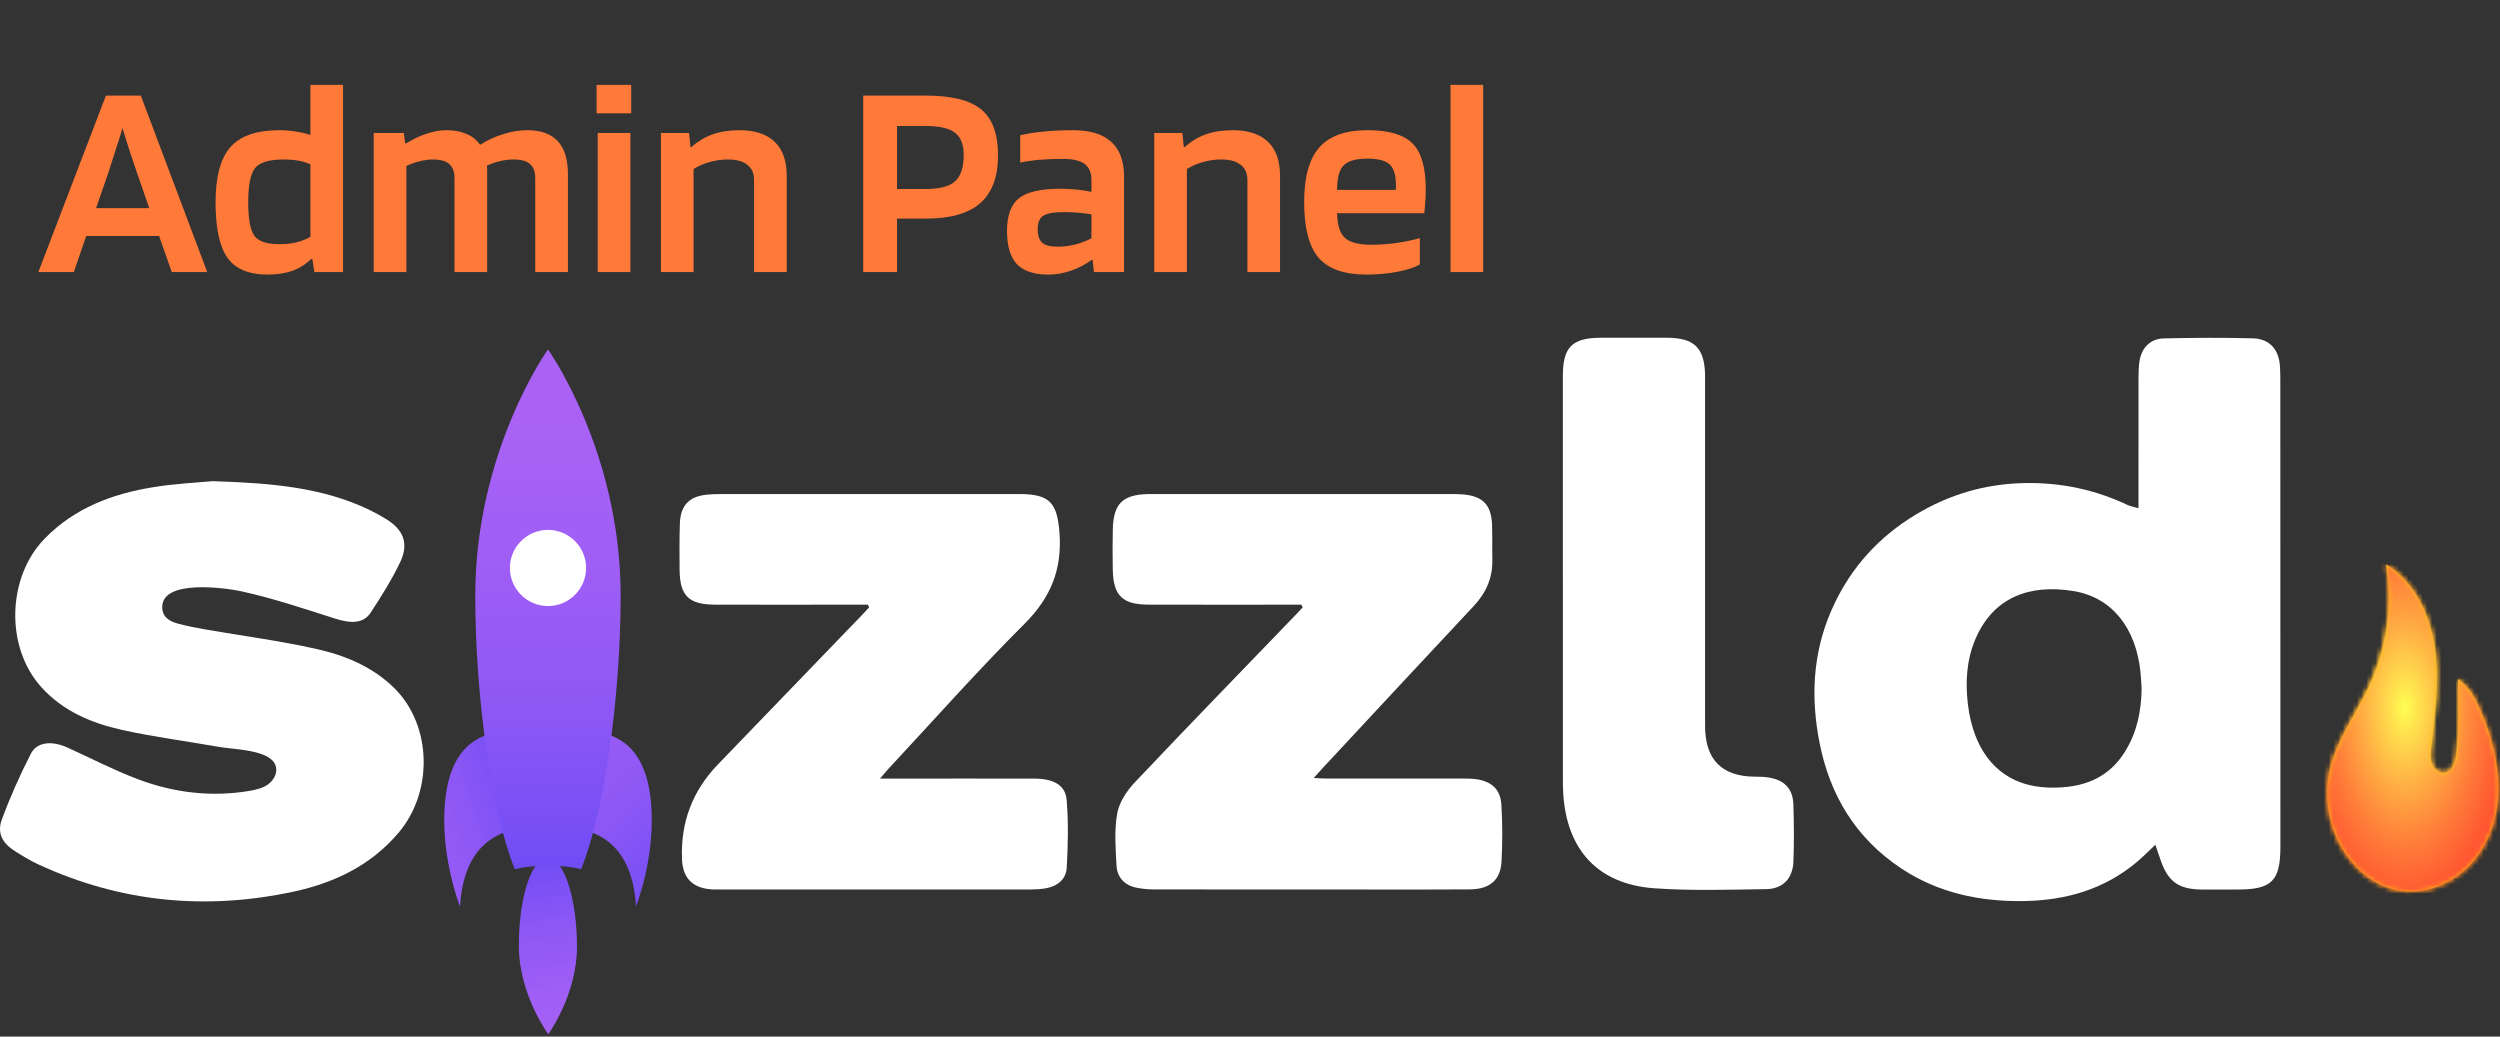 <svg width="533" height="221" viewBox="0 0 533 221" fill="none" xmlns="http://www.w3.org/2000/svg">
<rect x="0" y="0" width="533" height="221" fill="#333333" stroke="none"/>
<path d="M15.74 58H8.18L22.58 20.38H30.02L44.18 58H36.62L33.92 50.32H18.38L15.74 58ZM26.12 27.28C25.68 28.8 25.18 30.4 24.62 32.08C24.1 33.76 23.6 35.32 23.12 36.76L20.48 44.38H31.82L29.18 36.76C28.74 35.48 28.24 34 27.68 32.32C27.12 30.6 26.6 28.92 26.12 27.28ZM66.178 18.1H73.138V58H67.018L66.598 55.24H66.298C65.178 56.36 63.838 57.2 62.278 57.76C60.758 58.28 58.998 58.54 56.998 58.54C53.038 58.54 50.198 57.34 48.478 54.94C46.798 52.54 45.958 48.6 45.958 43.12C45.958 37.72 46.998 33.82 49.078 31.42C51.198 28.98 54.678 27.76 59.518 27.76C60.798 27.76 61.998 27.86 63.118 28.06C64.278 28.22 65.298 28.46 66.178 28.78V18.1ZM60.478 34C57.398 34 55.358 34.62 54.358 35.86C53.398 37.1 52.918 39.52 52.918 43.12C52.918 46.6 53.338 48.96 54.178 50.2C55.058 51.44 56.838 52.06 59.518 52.06C60.798 52.06 61.998 51.94 63.118 51.7C64.238 51.42 65.258 51.02 66.178 50.5V35.02C65.338 34.66 64.458 34.4 63.538 34.24C62.618 34.08 61.598 34 60.478 34ZM86.639 58H79.679V28.36H86.099L86.399 30.58H86.579C88.139 29.62 89.619 28.92 91.019 28.48C92.459 28 93.859 27.76 95.219 27.76C96.859 27.76 98.259 28.02 99.419 28.54C100.619 29.02 101.579 29.78 102.299 30.82H102.479C103.959 29.86 105.559 29.12 107.279 28.6C109.039 28.04 110.759 27.76 112.439 27.76C115.319 27.76 117.479 28.54 118.919 30.1C120.359 31.66 121.079 33.98 121.079 37.06V58H114.119V37.96C114.119 36.6 113.739 35.6 112.979 34.96C112.259 34.32 111.099 34 109.499 34C108.539 34 107.559 34.12 106.559 34.36C105.559 34.6 104.639 34.92 103.799 35.32C103.839 35.52 103.859 35.74 103.859 35.98C103.859 36.22 103.859 36.58 103.859 37.06V58H96.899V37.96C96.899 36.6 96.519 35.6 95.759 34.96C95.039 34.32 93.879 34 92.279 34C91.439 34 90.539 34.12 89.579 34.36C88.659 34.56 87.679 34.9 86.639 35.38V58ZM134.573 24.16H127.193V18.1H134.573V24.16ZM134.393 58H127.433V28.36H134.393V58ZM147.869 58H140.909V28.36H146.909L147.209 31.36H147.389C148.789 30.12 150.289 29.22 151.889 28.66C153.529 28.06 155.449 27.76 157.649 27.76C160.929 27.76 163.429 28.58 165.149 30.22C166.869 31.86 167.729 34.28 167.729 37.48V58H160.769V38.38C160.769 36.94 160.289 35.86 159.329 35.14C158.409 34.38 157.029 34 155.189 34C153.869 34 152.589 34.18 151.349 34.54C150.109 34.86 148.949 35.36 147.869 36.04V58ZM191.241 46.6V58H184.041V20.38H197.301C202.861 20.38 206.821 21.36 209.181 23.32C211.581 25.28 212.781 28.54 212.781 33.1C212.781 37.7 211.521 41.1 209.001 43.3C206.521 45.5 202.681 46.6 197.481 46.6H191.241ZM205.461 33.1C205.461 30.82 204.841 29.22 203.601 28.3C202.401 27.34 200.301 26.86 197.301 26.86H191.241V40.3H197.301C200.301 40.3 202.401 39.76 203.601 38.68C204.841 37.56 205.461 35.7 205.461 33.1ZM223.514 58.54C220.474 58.54 218.234 57.8 216.794 56.32C215.394 54.8 214.694 52.44 214.694 49.24C214.694 45.96 215.534 43.64 217.214 42.28C218.934 40.92 221.874 40.24 226.034 40.24C227.194 40.24 228.374 40.3 229.574 40.42C230.774 40.54 231.814 40.7 232.694 40.9V38.38C232.694 36.82 232.214 35.68 231.254 34.96C230.294 34.24 228.774 33.88 226.694 33.88C224.814 33.88 223.134 33.94 221.654 34.06C220.214 34.18 218.834 34.38 217.514 34.66V28.84C219.034 28.48 220.674 28.22 222.434 28.06C224.234 27.86 226.354 27.76 228.794 27.76C232.434 27.76 235.154 28.6 236.954 30.28C238.754 31.92 239.654 34.4 239.654 37.72V58H233.234L232.934 55.36H232.814C231.534 56.32 230.054 57.1 228.374 57.7C226.734 58.26 225.114 58.54 223.514 58.54ZM226.874 45.22C224.714 45.22 223.234 45.48 222.434 46C221.634 46.48 221.234 47.42 221.234 48.82C221.234 50.18 221.554 51.16 222.194 51.76C222.874 52.32 224.014 52.6 225.614 52.6C226.774 52.6 227.994 52.44 229.274 52.12C230.594 51.76 231.734 51.32 232.694 50.8V45.7C231.734 45.54 230.774 45.42 229.814 45.34C228.894 45.26 227.914 45.22 226.874 45.22ZM253.045 58H246.085V28.36H252.085L252.385 31.36H252.565C253.965 30.12 255.465 29.22 257.065 28.66C258.705 28.06 260.625 27.76 262.825 27.76C266.105 27.76 268.605 28.58 270.325 30.22C272.045 31.86 272.905 34.28 272.905 37.48V58H265.945V38.38C265.945 36.94 265.465 35.86 264.505 35.14C263.585 34.38 262.205 34 260.365 34C259.045 34 257.765 34.18 256.525 34.54C255.285 34.86 254.125 35.36 253.045 36.04V58ZM302.708 50.74V56.38C301.708 56.98 300.128 57.5 297.968 57.94C295.848 58.34 293.628 58.54 291.308 58.54C286.588 58.54 283.188 57.34 281.108 54.94C279.068 52.54 278.048 48.58 278.048 43.06C278.048 37.74 279.128 33.86 281.288 31.42C283.448 28.98 286.868 27.76 291.548 27.76C296.068 27.76 299.268 28.7 301.148 30.58C303.028 32.46 303.968 35.68 303.968 40.24C303.968 41.08 303.948 41.86 303.908 42.58C303.868 43.26 303.788 44.22 303.668 45.46H285.068C285.108 47.94 285.648 49.68 286.688 50.68C287.768 51.68 289.668 52.18 292.388 52.18C294.188 52.18 296.048 52.04 297.968 51.76C299.888 51.48 301.468 51.14 302.708 50.74ZM291.548 33.82C289.108 33.82 287.408 34.3 286.448 35.26C285.528 36.22 285.068 37.96 285.068 40.48H297.608V39.22C297.568 37.18 297.108 35.78 296.228 35.02C295.348 34.22 293.788 33.82 291.548 33.82ZM316.209 18.1V58H309.249V18.1H316.209Z" fill="#FF7938"/>
<path d="M45.336 102.584C57.995 102.986 68.716 103.911 78.704 108.678C79.909 109.254 81.079 109.918 82.222 110.607C86.029 112.895 87.225 115.863 85.313 119.862C83.523 123.607 81.297 127.16 79.01 130.635C77.508 132.914 74.924 132.992 71.501 131.901C64.858 129.788 58.222 127.544 51.43 126.06C48.008 125.318 34.746 123.494 34.589 129.317C34.528 131.508 36.082 132.46 37.898 132.949C39.836 133.464 41.809 133.857 43.782 134.197C51.622 135.559 59.532 136.589 67.285 138.318C73.553 139.706 79.534 142.15 84.213 146.856C92.044 154.74 92.402 168.743 84.999 177.509C79.123 184.476 71.292 188.221 62.631 190.089C43.878 194.131 25.641 192.385 8.145 184.275C6.399 183.463 4.731 182.45 3.107 181.411C0.497 179.744 -0.664 177.596 0.383 174.75C2.147 169.957 4.251 165.251 6.573 160.703C7.865 158.171 11.035 157.865 14.361 159.367C19.363 161.637 24.261 164.186 29.386 166.124C37.095 169.031 45.118 169.992 53.316 168.595C54.678 168.359 56.188 167.975 57.236 167.163C58.476 166.203 59.34 164.605 58.685 163.042C57.349 159.821 49.815 159.786 46.96 159.28C39.932 158.04 32.826 157.141 25.876 155.587C19.433 154.146 13.374 151.571 8.8 146.489C1.108 137.977 1.484 123.109 9.498 114.859C15.863 108.311 23.929 105.282 32.677 103.868C37.462 103.091 42.316 102.872 45.336 102.584Z" fill="white"/>
<path d="M277.448 128.92H275.056C265.007 128.92 254.95 128.938 244.892 128.912C239.296 128.903 237.349 126.991 237.245 121.438C237.192 118.531 237.175 115.624 237.253 112.726C237.402 107.417 239.349 105.497 244.613 105.34C245.058 105.331 245.512 105.331 245.957 105.331H309.628C310.449 105.331 311.27 105.348 312.082 105.427C316.115 105.802 317.922 107.653 318.097 111.739C318.202 114.271 318.114 116.803 318.167 119.334C318.245 123.193 316.848 126.38 314.212 129.191C303.412 140.707 292.674 152.283 281.918 163.833C281.42 164.366 280.94 164.916 280.085 165.868C281.289 165.92 282.049 165.99 282.8 165.99C292.482 165.99 302.164 165.99 311.837 165.99C312.806 165.99 313.784 165.99 314.736 166.121C318.062 166.61 319.913 168.312 320.105 171.665C320.332 175.672 320.349 179.714 320.122 183.721C319.895 187.659 317.582 189.579 313.417 189.614C306.119 189.675 298.82 189.641 291.522 189.641C276.409 189.641 261.288 189.641 246.167 189.623C244.84 189.623 243.487 189.51 242.195 189.239C239.733 188.715 238.187 187.021 238.048 184.594C237.838 180.893 237.55 177.077 238.179 173.472C238.598 171.097 240.195 168.644 241.907 166.837C253.212 154.876 264.684 143.081 276.104 131.225C276.654 130.649 277.186 130.064 277.736 129.479C277.631 129.287 277.535 129.104 277.448 128.912" fill="white"/>
<path d="M185.005 128.92H177.462C169.116 128.92 160.77 128.938 152.432 128.912C146.818 128.894 144.924 127.009 144.889 121.395C144.863 118.121 144.837 114.838 144.95 111.564C145.09 107.749 146.932 105.846 150.686 105.462C151.646 105.366 152.615 105.34 153.584 105.34C174.738 105.331 195.901 105.331 217.055 105.331H217.5C223.864 105.366 225.401 107.269 225.881 113.599C226.466 121.369 224.039 127.384 218.469 132.954C208.455 142.942 199.061 153.558 189.414 163.912C188.934 164.427 188.489 164.986 187.624 165.999H190.54C200.519 165.999 210.507 165.972 220.494 165.999C224.633 166.016 227.147 167.369 227.409 170.547C227.81 175.34 227.697 180.203 227.426 185.013C227.287 187.449 225.453 188.951 222.991 189.379C221.97 189.553 220.922 189.632 219.892 189.632C197.752 189.641 175.629 189.641 153.497 189.641C152.676 189.641 151.856 189.658 151.044 189.553C147.499 189.099 145.631 187.056 145.421 183.477C145.421 183.328 145.421 183.18 145.404 183.032C145.113 175.296 147.639 168.638 152.982 163.056C163.258 152.37 173.56 141.719 183.853 131.042C184.35 130.527 184.831 129.994 185.319 129.47C185.215 129.278 185.11 129.095 185.005 128.912" fill="white"/>
<path d="M333.2 124.163V80.153C333.2 73.99 335.182 72.016 341.345 72.008C346.042 72.008 350.73 71.99 355.419 72.008C361.216 72.034 363.381 74.155 363.52 79.891C363.538 80.485 363.52 81.079 363.52 81.681V154.737C363.52 161.96 367.097 165.577 374.25 165.589C375.211 165.589 376.188 165.607 377.14 165.772C380.449 166.331 382.221 168.147 382.343 171.456C382.483 175.542 382.509 179.645 382.352 183.731C382.212 187.276 380.1 189.51 376.564 189.563C368.602 189.676 360.604 189.947 352.677 189.38C340.734 188.515 334.064 181.26 333.287 169.291C333.217 168.173 333.208 167.056 333.208 165.947C333.208 152.013 333.208 138.088 333.208 124.163" fill="white"/>
<path d="M486.165 81.089C486.165 80.12 486.147 79.151 486.095 78.191C485.885 74.532 483.903 72.228 480.306 72.132C473.986 71.966 467.647 72.001 461.327 72.149C458.428 72.219 456.56 74.166 456.132 77.056C455.957 78.225 455.931 79.43 455.931 80.618C455.914 88.955 455.922 97.301 455.922 105.639V108.354C454.979 108.092 454.412 107.97 453.862 107.778C453.443 107.63 453.059 107.403 452.648 107.219C445.463 104.015 437.92 102.653 430.089 103.046C421.76 103.465 414.112 106.014 407.084 110.563C399.437 115.513 393.849 122.166 390.287 130.521C386.454 139.504 386.062 148.846 387.912 158.283C390.112 169.537 395.656 178.73 405.373 185.164C413.283 190.403 422.109 192.236 431.425 192.105C440.435 191.974 448.72 189.617 455.722 183.654C456.996 182.571 458.175 181.367 459.519 180.101C459.956 181.367 460.305 182.414 460.672 183.453C462.226 187.949 464.487 189.582 469.306 189.643C471.908 189.678 474.518 189.643 477.129 189.643C484.349 189.643 486.182 187.801 486.182 180.511C486.165 147.37 486.165 114.23 486.165 81.08M453.181 160.038C449.514 166.106 443.892 168 437.265 167.922C425.837 167.782 420.669 159.637 419.551 150.112C419.001 145.441 419.255 140.753 421.132 136.318C424.894 127.404 432.603 124.479 442.032 126.007C450.256 127.334 455.372 133.838 456.35 143.276C456.464 144.385 456.507 145.502 456.595 146.751C456.534 151.369 455.704 155.874 453.181 160.038Z" fill="white"/>
<path d="M504.856 146.768C502.089 152.565 498.134 157.908 496.72 164.167C495.375 170.113 496.536 176.591 499.871 181.698C502.429 185.618 506.367 188.787 510.95 189.756C516.965 191.022 523.417 188.255 527.363 183.54C527.739 183.086 528.097 182.615 528.437 182.134C535.194 172.444 532.846 159.689 528.009 149.736C527.119 147.903 525.958 146.218 524.072 144.777C524.072 150.103 524.316 155.437 523.697 160.745C523.496 162.465 522.806 164.586 521.077 164.752C519.916 164.866 518.869 163.897 518.476 162.797C518.092 161.697 518.205 160.483 518.336 159.322C519.122 152.268 520.117 145.126 519.104 138.107C518.092 131.079 514.748 124.025 508.689 120.323C510.295 129.237 508.75 138.596 504.856 146.768Z" fill="#FDC00F"/>
<mask id="mask0_5_689" style="mask-type:luminance" maskUnits="userSpaceOnUse" x="496" y="120" width="37" height="71">
<path d="M504.865 146.782C502.097 152.579 498.142 157.922 496.728 164.182C495.383 170.127 496.545 176.605 499.88 181.713C502.438 185.633 506.375 188.802 510.958 189.771C516.974 191.037 523.425 188.269 527.372 183.555C527.747 183.101 528.105 182.629 528.445 182.149C535.203 172.458 532.854 159.703 528.018 149.751C527.127 147.917 525.966 146.232 524.08 144.792C524.08 150.117 524.325 155.452 523.705 160.76C523.504 162.48 522.814 164.601 521.086 164.767C519.925 164.88 518.877 163.911 518.484 162.811C518.1 161.711 518.213 160.498 518.344 159.337C519.13 152.282 520.125 145.141 519.113 138.122C518.1 131.094 514.756 124.04 508.697 120.338C510.304 129.252 508.758 138.611 504.865 146.782Z" fill="white"/>
</mask>
<g mask="url(#mask0_5_689)">
<path d="M535.203 120.338H495.384V191.037H535.203V120.338Z" fill="#FDC00F"/>
</g>
<path d="M124.202 155.832C133.064 155.832 138.957 160.721 138.957 174.978C138.957 180.923 137.7 187.567 135.596 193.277C134.976 182.434 129.746 177.693 122.919 176.611L124.211 155.823L124.202 155.832Z" fill="url(#paint0_linear_5_689)"/>
<path d="M109.468 155.826C100.606 155.826 94.713 160.715 94.713 174.972C94.713 180.917 95.971 187.561 98.066 193.279C98.694 182.436 103.924 177.696 110.751 176.613L109.468 155.826Z" fill="url(#paint1_linear_5_689)"/>
<path d="M110.625 201.709C110.591 191.337 113.341 182.913 116.754 182.913C120.177 182.913 122.988 191.32 123.014 201.692C123.058 212.072 116.894 220.488 116.894 220.488C116.894 220.488 110.66 212.081 110.617 201.709H110.625Z" fill="url(#paint2_linear_5_689)"/>
<path d="M116.832 184.559C119.548 184.559 122.018 184.839 123.913 185.301C128.907 172.782 132.32 148.581 132.32 126.965C132.32 96.146 116.824 74.495 116.824 74.495C116.824 74.495 101.336 96.146 101.327 126.965C101.327 148.581 104.749 172.782 109.735 185.301C111.629 184.847 114.1 184.568 116.824 184.568L116.832 184.559Z" fill="url(#paint3_linear_5_689)"/>
<path d="M124.952 121.09C124.952 125.569 121.321 129.21 116.833 129.21C112.354 129.21 108.714 125.569 108.714 121.09C108.714 116.612 112.354 112.971 116.833 112.971C121.312 112.971 124.952 116.603 124.952 121.09Z" fill="white"/>
<mask id="mask1_5_689" style="mask-type:luminance" maskUnits="userSpaceOnUse" x="496" y="120" width="37" height="71">
<path d="M504.863 146.765C502.095 152.562 498.14 157.906 496.726 164.165C495.381 170.111 496.543 176.589 499.878 181.696C502.436 185.616 506.373 188.785 510.956 189.754C516.972 191.02 523.424 188.252 527.37 183.538C527.745 183.084 528.103 182.613 528.443 182.132C535.201 172.442 532.852 159.687 528.016 149.734C527.125 147.9 525.964 146.215 524.078 144.775C524.078 150.101 524.323 155.435 523.703 160.743C523.502 162.463 522.812 164.584 521.084 164.75C519.923 164.864 518.875 163.895 518.482 162.795C518.098 161.694 518.211 160.481 518.342 159.32C519.128 152.266 520.123 145.124 519.111 138.105C518.098 131.077 514.754 124.023 508.695 120.321C510.302 129.235 508.756 138.594 504.863 146.765Z" fill="white"/>
</mask>
<g mask="url(#mask1_5_689)">
<path d="M535.21 120.321H495.39V191.02H535.21V120.321Z" fill="url(#paint4_radial_5_689)"/>
</g>
<defs>
<linearGradient id="paint0_linear_5_689" x1="185.673" y1="230.958" x2="84.645" y2="122.185" gradientUnits="userSpaceOnUse">
<stop stop-color="#0021F5"/>
<stop offset="0.12" stop-color="#2A31F5"/>
<stop offset="0.25" stop-color="#5240F5"/>
<stop offset="0.39" stop-color="#734DF5"/>
<stop offset="0.53" stop-color="#8C57F5"/>
<stop offset="0.68" stop-color="#9F5EF5"/>
<stop offset="0.83" stop-color="#A962F5"/>
<stop offset="1" stop-color="#AD63F5"/>
</linearGradient>
<linearGradient id="paint1_linear_5_689" x1="150.597" y1="158.148" x2="55.758" y2="190.285" gradientUnits="userSpaceOnUse">
<stop stop-color="#0021F5"/>
<stop offset="0.12" stop-color="#2A31F5"/>
<stop offset="0.25" stop-color="#5240F5"/>
<stop offset="0.39" stop-color="#734DF5"/>
<stop offset="0.53" stop-color="#8C57F5"/>
<stop offset="0.68" stop-color="#9F5EF5"/>
<stop offset="0.83" stop-color="#A962F5"/>
<stop offset="1" stop-color="#AD63F5"/>
</linearGradient>
<linearGradient id="paint2_linear_5_689" x1="108.687" y1="149.222" x2="123.005" y2="239.8" gradientUnits="userSpaceOnUse">
<stop stop-color="#0021F5"/>
<stop offset="0.12" stop-color="#2A31F5"/>
<stop offset="0.25" stop-color="#5240F5"/>
<stop offset="0.39" stop-color="#734DF5"/>
<stop offset="0.53" stop-color="#8C57F5"/>
<stop offset="0.68" stop-color="#9F5EF5"/>
<stop offset="0.83" stop-color="#A962F5"/>
<stop offset="1" stop-color="#AD63F5"/>
</linearGradient>
<linearGradient id="paint3_linear_5_689" x1="117.33" y1="265.176" x2="116.562" y2="52.66" gradientUnits="userSpaceOnUse">
<stop stop-color="#0021F5"/>
<stop offset="0.12" stop-color="#2A31F5"/>
<stop offset="0.25" stop-color="#5240F5"/>
<stop offset="0.39" stop-color="#734DF5"/>
<stop offset="0.53" stop-color="#8C57F5"/>
<stop offset="0.68" stop-color="#9F5EF5"/>
<stop offset="0.83" stop-color="#A962F5"/>
<stop offset="1" stop-color="#AD63F5"/>
</linearGradient>
<radialGradient id="paint4_radial_5_689" cx="0" cy="0" r="1" gradientUnits="userSpaceOnUse" gradientTransform="translate(512.736 150.834) scale(34.869 66.692)">
<stop stop-color="#FFFF54"/>
<stop offset="0.08" stop-color="#FFE34E"/>
<stop offset="0.26" stop-color="#FFAD43"/>
<stop offset="0.43" stop-color="#FF7F3A"/>
<stop offset="0.59" stop-color="#FF5C32"/>
<stop offset="0.75" stop-color="#FF432D"/>
<stop offset="0.89" stop-color="#FF332A"/>
<stop offset="1" stop-color="#FF2E29"/>
</radialGradient>
</defs>
</svg>
